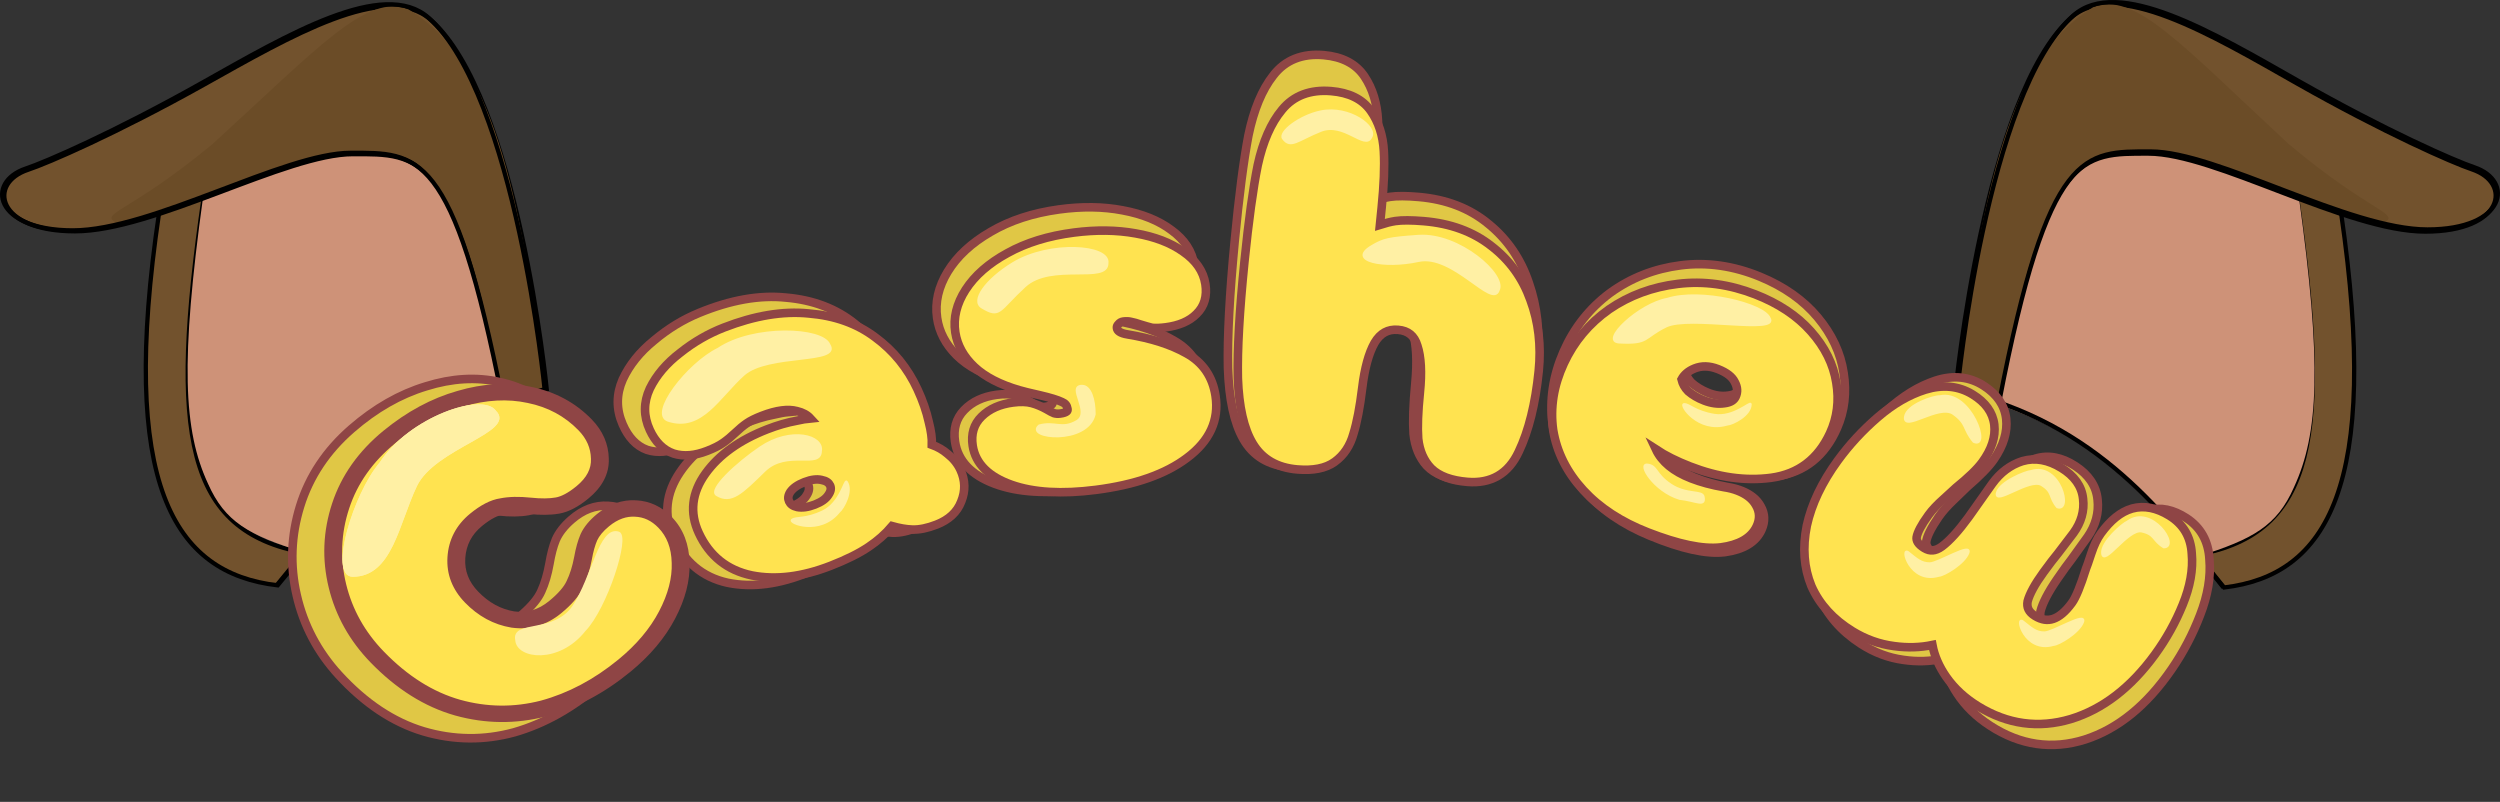 <svg width="1166" height="374" viewBox="0 0 1166 374" fill="none" xmlns="http://www.w3.org/2000/svg">
<rect x="0" y="0" width="1166" height="374" fill="#333333" stroke="none"/>
<path d="M74.189 99.308C55.436 225.952 80.848 267.333 129.509 273L142 257.823C86.581 247.716 78.823 203.243 95.008 92L74.189 99.308Z" fill="#72522D" stroke="black" stroke-width="2"/>
<path d="M1091.89 99.348C1110.39 226.692 1085.33 268.302 1037.32 274L1025 258.739C1079.67 248.576 1087.32 203.858 1071.36 92L1091.89 99.348Z" fill="#72522D" stroke="black" stroke-width="2"/>
<path d="M234 186.82C196.818 200.041 176.532 215.964 141.481 257C116.103 249.12 105.251 242.898 97.563 225.559C85.992 200.754 84.572 168.959 95.221 91.936C146.45 70.412 167.376 66.833 191.254 75.092C210.51 87.211 221.28 119.068 234 186.82Z" fill="#CE9278" stroke="#CE9278"/>
<path d="M932 188.065C969.437 201.429 989.862 217.523 1025.15 259C1050.7 251.036 1061.63 244.746 1069.37 227.221C1081.02 202.15 1082.45 170.012 1071.73 92.161C1020.15 70.405 999.08 66.788 975.039 75.136C955.651 87.386 944.807 119.585 932 188.065Z" fill="#CE9278" stroke="#CE9278"/>
<path d="M200.855 9.219C241.577 45.223 255 181.58 255 181.58C235.416 187 243.48 185.16 235.416 187C212.375 69.924 195.677 71.898 164.573 71.898C133.468 71.898 71.797 107.878 34.966 107.878C-1.866 107.878 -5.783 85.406 13.078 79.183C22.257 76.154 54.181 62.373 95.284 39.4C134.954 17.228 179.951 -9.264 200.855 9.219Z" fill="#72522D" stroke="black" stroke-width="2"/>
<path d="M965.931 8.286C925.37 44.682 912 182.521 912 182.521C931.507 188 923.475 186.14 931.507 188C954.456 69.652 971.088 71.647 1002.07 71.647C1033.05 71.647 1094.48 108.018 1131.16 108.018C1167.85 108.018 1171.75 85.302 1152.97 79.011C1143.82 75.949 1112.03 62.018 1071.08 38.796C1031.57 16.383 986.752 -10.397 965.931 8.286Z" fill="#72522D" stroke="black" stroke-width="2"/>
<path d="M129 273C155.495 240.981 187.29 196.605 255 182" stroke="black" stroke-width="2"/>
<path d="M1037 274C1010.71 241.63 979.173 196.765 912 182" stroke="black" stroke-width="2"/>
<path d="M190.553 4.402C225.107 25.108 241.887 75.463 254 182.064L235.788 186C229.326 173.069 224.039 103.916 195.84 77.491C167.641 51.067 62.483 108.413 54.258 103.916C46.033 99.418 60.133 99.418 98.906 67.371C149.429 21.269 171.077 -3.316 190.553 4.402Z" fill="#6B4C27"/>
<path d="M976.133 3.417C941.75 24.349 925.053 75.255 913 183.021L931.122 187C937.552 173.928 942.813 104.018 970.872 77.305C998.931 50.592 1103.57 108.565 1111.75 104.018C1119.94 99.472 1105.91 99.472 1067.33 67.075C1017.05 20.468 995.512 -4.385 976.133 3.417Z" fill="#6B4C27"/>
<path d="M199.855 8.253C240.577 44.453 254 181.55 254 181.55C234.416 187 242.48 185.15 234.416 187C211.375 69.288 194.677 71.273 163.573 71.273C132.468 71.273 70.797 107.448 33.966 107.448C-2.866 107.448 -6.783 84.854 12.078 78.597C21.257 75.551 53.181 61.696 94.284 38.598C133.954 16.305 178.951 -10.33 199.855 8.253Z" stroke="black" stroke-width="2"/>
<path d="M966.931 7.286C926.37 43.682 913 181.521 913 181.521C932.507 187 924.475 185.14 932.507 187C955.456 68.652 972.088 70.647 1003.07 70.647C1034.05 70.647 1095.48 107.018 1132.16 107.018C1168.85 107.018 1172.75 84.302 1153.97 78.011C1144.82 74.949 1113.03 61.018 1072.08 37.796C1032.57 15.383 987.752 -11.397 966.931 7.286Z" stroke="black" stroke-width="2"/>
<path d="M848.103 277.267L848.112 277.291L848.122 277.315C851.994 286.593 858.595 294.233 867.834 300.234C874.075 304.286 880.722 306.809 887.762 307.768C894.108 308.702 900.252 308.516 906.176 307.193C907.172 312.808 909.389 318.216 912.796 323.407C916.66 329.294 921.797 334.306 928.173 338.447C942.212 347.564 957.018 349.763 972.42 344.919L972.427 344.917L972.434 344.914C987.863 339.941 1001.33 328.905 1012.88 312.077C1018.3 304.186 1022.72 295.76 1026.15 286.802C1029.71 277.635 1031.18 268.977 1030.48 260.856C1030.03 252.482 1026.45 245.986 1019.72 241.616C1013.68 237.697 1007.7 236.339 1001.92 238.042L1001.91 238.045C996.495 239.672 991.569 244.031 987.044 250.622C985.249 253.237 983.718 256.703 982.407 260.941C981.115 265.121 980.33 267.494 980.02 268.227L979.976 268.331L979.944 268.44C977.279 277.528 974.997 283.263 973.15 285.953C969.979 290.573 966.922 293.164 964.064 294.168C961.338 295.126 958.464 294.752 955.256 292.668C953.648 291.624 952.646 290.484 952.099 289.283C951.562 288.104 951.396 286.721 951.702 285.056C952.649 281.318 955.151 276.391 959.389 270.218C962.25 266.049 964.501 262.934 966.15 260.848L966.178 260.812L966.205 260.775L973.661 250.401L973.674 250.383L973.686 250.365C977.411 244.94 978.988 239.153 978.315 233.073C977.724 226.637 974.112 221.387 967.867 217.332C961.643 213.289 955.388 212.006 949.27 213.915L949.244 213.923L949.219 213.931C943.501 215.877 938.753 219.691 934.96 225.216L934.952 225.227L934.945 225.239L923.654 242.171C918.678 249.418 914.36 254.413 910.706 257.304C909.03 258.596 907.535 259.194 906.204 259.308C904.897 259.42 903.54 259.084 902.082 258.137C899.035 256.158 898.191 254.293 898.403 252.548C898.798 250.073 900.592 246.313 904.143 241.14C905.885 238.602 908.267 235.901 911.319 233.039L911.325 233.033L911.331 233.027C914.466 230.036 916.477 228.089 917.323 227.221C923.316 222.052 927.584 217.707 929.982 214.214C934.369 207.824 936.373 201.508 935.685 195.334C934.985 189.059 931.407 183.942 925.317 179.986C918.582 175.613 910.968 174.845 902.692 177.539L902.692 177.539L902.684 177.542C894.857 180.126 887.276 184.818 879.934 191.529C872.643 198.193 866.236 205.546 860.717 213.586C853.116 224.658 848.154 235.678 845.898 246.643L845.894 246.657L845.892 246.672C843.794 257.738 844.505 267.955 848.103 277.267Z" fill="#E0C745" stroke="#8F4545" stroke-width="4"/>
<path d="M724.116 197.877L724.119 197.899L724.123 197.921C725.874 209.15 730.694 219.306 738.533 228.364C746.379 237.43 756.76 244.595 769.609 249.889C784.163 255.887 795.842 258.559 804.451 257.523L804.47 257.521L804.489 257.518C812.982 256.332 819.013 252.961 821.655 246.918C823.258 243.253 823.158 239.642 821.263 236.282C819.571 233.046 816.566 230.652 812.532 228.99C810.501 228.153 808.285 227.556 805.894 227.188C800.063 226.12 794.847 224.63 790.233 222.729C781.378 219.08 775.731 213.954 773.015 207.381C777.651 210.657 783.23 213.627 789.724 216.303C803.282 221.89 816.294 223.864 828.72 222.112L828.73 222.111C841.759 220.209 851.145 212.587 856.816 199.619C860.305 191.638 861.305 183.067 859.861 173.959C858.482 164.63 854.417 155.969 847.749 147.988C841.046 139.966 832.08 133.674 820.925 129.077C808.535 123.972 796.167 122.178 783.853 123.754C771.593 125.323 760.583 129.637 750.864 136.698L750.852 136.706L750.841 136.714C741.291 143.852 734.091 152.972 729.253 164.037C724.345 175.262 722.617 186.553 724.116 197.877ZM806.166 184.487L806.139 184.49L806.113 184.494C803.09 184.959 799.866 184.53 796.399 183.102C793.381 181.858 790.84 180.271 788.749 178.354C787.119 176.577 786.058 174.549 785.549 172.241C786.803 169.725 788.894 167.805 791.967 166.486C795.331 165.051 799.031 165.085 803.22 166.811C807.556 168.597 810.087 170.838 811.253 173.365L811.267 173.396L811.283 173.426C812.671 176.179 812.749 178.659 811.712 181.032C810.916 182.852 809.28 184.091 806.166 184.487Z" fill="#E0C745" stroke="#8F4545" stroke-width="4"/>
<path d="M572.728 171.603L572.728 171.616L572.729 171.629C573.222 186.053 575.558 197.197 579.936 204.832C584.43 212.669 591.627 216.995 601.241 217.836C608.681 218.487 614.766 217.343 619.138 213.998L619.14 213.996C623.556 210.608 626.513 205.841 628.08 199.845C629.776 194.059 631.171 186.301 632.285 176.618L632.285 176.615C633.45 166.364 635.47 158.716 638.237 153.523C639.679 150.924 641.338 149.166 643.162 148.099C644.973 147.04 647.083 146.581 649.578 146.8C652.088 147.019 654.02 147.817 655.498 149.103C656.985 150.397 658.152 152.31 658.906 154.994L658.913 155.021L658.922 155.047C660.654 160.615 661.097 168.557 660.096 179.013C659.167 188.722 658.888 196.495 659.289 202.284L659.292 202.316L659.295 202.348C659.904 208.332 661.921 213.34 665.448 217.237L665.465 217.256L665.483 217.274C669.326 221.307 675.253 223.499 682.872 224.165C688.47 224.655 693.427 223.664 697.621 221.057C701.802 218.459 705.041 214.368 707.416 208.973C712.25 198.287 715.429 184.612 717.018 168.019C718.258 155.061 716.947 143.018 713.047 131.92C709.32 120.807 703.085 111.664 694.342 104.545C685.559 97.2 674.68 92.999 661.805 91.873C656.046 91.369 651.491 91.33 648.233 91.825L648.218 91.827L648.203 91.83C645.982 92.201 643.502 92.853 640.773 93.772L641.631 84.805C642.716 73.473 643.071 63.923 642.678 56.177C642.277 48.27 640.212 41.419 636.407 35.707C632.415 29.714 625.944 26.465 617.402 25.718C607.434 24.846 599.476 27.93 593.901 35.144C588.566 41.893 584.728 51.28 582.272 63.15L582.269 63.165L582.266 63.18C580.012 74.987 577.884 91.388 575.877 112.353C573.476 137.441 572.421 157.203 572.728 171.603Z" fill="#E0C745" stroke="#8F4545" stroke-width="4"/>
<path d="M480.861 187.599L480.833 187.582L480.805 187.565C478.433 186.165 476.079 185.12 473.744 184.451C471.231 183.731 468.203 183.674 464.752 184.144C458.535 184.993 453.454 187.327 449.675 191.258C445.928 195.116 444.573 200.107 445.419 205.95C446.744 215.098 453.194 221.595 463.905 225.618C474.612 229.639 488.187 230.442 504.499 228.217C523.218 225.663 537.886 220.272 548.31 211.885C559.007 203.401 563.654 192.897 561.864 180.535C560.471 170.914 555.823 163.682 547.9 159.083C540.466 154.637 531.073 151.467 519.794 149.509L519.786 149.508L519.778 149.506C517.84 149.186 516.555 148.67 515.757 148.086C515.02 147.546 514.66 146.929 514.548 146.16C514.428 145.328 514.627 144.7 515.184 144.103L515.246 144.037L515.301 143.966C515.944 143.137 516.693 142.714 517.618 142.587C519.055 142.391 520.288 142.46 521.35 142.74L521.394 142.751L521.438 142.761C522.885 143.074 524.249 143.48 525.53 143.976L525.582 143.996L525.634 144.013C528.002 144.785 529.901 145.362 531.317 145.735L531.469 145.775L531.625 145.791C533.365 145.97 535.491 145.865 537.952 145.529C544.291 144.665 549.33 142.457 552.805 138.707C556.558 134.835 557.877 129.751 557.01 123.762C556.07 117.267 552.468 111.82 546.476 107.432C540.495 102.893 532.835 99.809 523.595 98.097C514.504 96.354 504.638 96.224 494.012 97.674C481.705 99.353 471.004 102.843 461.956 108.189C453.114 113.304 446.42 119.475 441.983 126.74L441.98 126.746C437.707 133.801 436.017 141.004 437.072 148.292C438.017 154.818 441.087 160.626 446.167 165.688C451.276 170.778 458.501 174.688 467.691 177.513C469.356 178.055 472.633 178.903 477.44 180.05C482.651 181.327 486.177 182.497 488.171 183.527L488.226 183.555L488.282 183.58C489.803 184.253 490.667 185.369 490.935 187.218C491.05 188.01 490.855 188.387 490.542 188.676C490.112 189.073 489.192 189.521 487.436 189.76C486.244 189.923 485.258 189.843 484.435 189.588C483.608 189.239 482.429 188.594 480.861 187.599Z" fill="#E0C745" stroke="#8F4545" stroke-width="4"/>
<path d="M339.331 271.792L339.344 271.795L339.357 271.797C350.908 274.179 363.499 272.477 377.056 266.891C384.633 263.769 390.749 260.559 395.353 257.245C399.706 254.159 403.456 250.641 406.591 246.691C410.155 247.752 413.414 248.352 416.35 248.453C419.802 248.571 423.675 247.68 427.919 245.931C433.798 243.508 437.833 239.615 439.768 234.223C441.831 228.878 441.716 223.513 439.411 218.241C438.054 215.138 435.991 212.449 433.26 210.179C431.066 208.177 428.525 206.638 425.657 205.558C425.79 202.272 425.278 198.364 424.196 193.882C423.088 188.52 421.277 182.977 418.775 177.256C414.095 166.55 407.351 157.747 398.54 150.891C389.826 143.906 379.191 139.903 366.731 138.815C354.284 137.483 340.69 139.918 325.996 145.973C318.475 149.072 311.485 153.355 305.026 158.81C298.447 164.138 293.562 170.2 290.434 177.005L290.427 177.021L290.42 177.037C287.386 183.963 287.384 190.973 290.427 197.933C293.027 203.878 296.746 207.993 301.742 209.793L301.771 209.803L301.8 209.813C306.626 211.392 311.982 210.834 317.727 208.467C321.024 207.108 323.647 205.733 325.503 204.316C327.426 202.906 329.388 201.181 331.391 199.153C333.286 197.235 335.097 195.65 336.824 194.385C338.474 193.177 340.845 191.912 344.005 190.61C351.149 187.666 356.712 187.003 360.885 188.164L360.913 188.172L360.942 188.179C363.873 188.905 366.092 190.236 367.685 192.184C365.77 192.354 363.52 192.769 360.986 193.377C356.399 194.265 351.674 195.716 346.812 197.72C333.592 203.167 323.654 210.653 317.16 220.247C310.586 229.959 309.451 240.062 313.939 250.326C319.023 261.954 327.513 269.195 339.331 271.792ZM376.166 231.093L376.146 231.124L376.127 231.156C375.022 233.004 372.949 234.681 369.608 236.058C366.295 237.423 363.503 237.764 361.155 237.302C358.987 236.774 357.774 235.737 357.138 234.282C356.502 232.826 356.576 231.259 357.69 229.379C358.979 227.417 361.171 225.704 364.484 224.339C367.825 222.962 370.508 222.68 372.644 223.192L372.681 223.201L372.719 223.208C375.102 223.687 376.343 224.718 376.954 226.116C377.565 227.514 377.467 229.096 376.166 231.093Z" fill="#E0C745" stroke="#8F4545" stroke-width="4"/>
<path d="M239.842 341.548L239.856 341.544L239.871 341.539C253.945 337.48 267.159 330.052 279.512 319.313C288.742 311.289 295.75 302.484 300.488 292.889C305.202 283.345 307.465 274.193 307.165 265.46C306.99 256.637 304.384 249.303 299.198 243.638C294.823 238.859 289.626 236.213 283.654 235.923C277.54 235.514 271.817 237.755 266.547 242.336C263.164 245.277 260.692 248.39 259.252 251.695L259.243 251.715L259.235 251.735C257.994 254.768 257.015 258.503 256.274 262.904C255.385 267.873 254.118 272.122 252.496 275.675L252.489 275.69L252.482 275.705C251.064 278.958 248.155 282.594 243.549 286.598C237.883 291.524 231.712 293.404 224.91 292.417C217.987 291.189 211.794 287.656 206.318 281.674C201.341 276.237 199.096 270.063 199.505 263.052C199.936 255.787 202.85 249.857 208.275 245.141C212.744 241.256 216.546 239.26 219.704 238.778L219.762 238.77L219.819 238.757C223.274 238.028 227.514 237.915 232.586 238.484C237.928 239.084 242.563 239.051 246.443 238.319C250.562 237.542 254.863 235.057 259.335 231.17C265.511 225.801 268.659 219.566 268.401 212.521C268.273 205.58 265.723 199.399 260.824 194.047C253.339 185.87 244.083 180.577 233.111 178.198C222.268 175.713 210.79 176.402 198.724 180.176C186.525 183.844 174.939 190.481 163.964 200.021C152.287 210.172 144.277 222.168 139.991 235.994C135.718 249.776 135.188 263.678 138.405 277.667C141.621 291.653 148.155 304.032 157.989 314.776C170.08 327.985 183.248 336.803 197.509 341.087L197.52 341.091C211.615 345.24 225.738 345.394 239.842 341.548Z" fill="#E0C745" stroke="#8F4545" stroke-width="4"/>
<path d="M844.844 273.343L844.853 273.366L844.863 273.389C848.632 281.91 855.053 288.921 864.035 294.426C870.103 298.144 876.568 300.459 883.417 301.34C889.566 302.194 895.522 302.029 901.27 300.826C902.246 305.965 904.402 310.911 907.702 315.656C911.461 321.06 916.457 325.659 922.656 329.458C936.303 337.82 950.708 339.846 965.71 335.394L965.717 335.392L965.724 335.39C980.752 330.818 993.861 320.675 1005.1 305.224C1010.37 297.978 1014.68 290.241 1018.02 282.017C1021.48 273.596 1022.92 265.637 1022.24 258.171C1021.79 250.46 1018.3 244.489 1011.75 240.476C1005.88 236.882 1000.05 235.624 994.395 237.196L994.384 237.199C989.075 238.704 984.261 242.732 979.851 248.793C978.094 251.209 976.6 254.404 975.324 258.297C974.067 262.133 973.308 264.299 973.011 264.961L972.964 265.065L972.93 265.174C970.341 273.508 968.13 278.741 966.354 281.182C963.284 285.402 960.341 287.746 957.608 288.652C955.003 289.516 952.234 289.186 949.121 287.279C947.564 286.324 946.599 285.285 946.075 284.199C945.562 283.136 945.403 281.893 945.694 280.395C946.608 276.996 949.024 272.5 953.135 266.849C955.915 263.029 958.098 260.177 959.697 258.269L959.727 258.233L959.755 258.196L966.999 248.685L967.013 248.668L967.026 248.65C970.667 243.644 972.21 238.303 971.552 232.698C970.974 226.76 967.445 221.935 961.374 218.214C955.323 214.506 949.225 213.317 943.239 215.079L943.213 215.086L943.187 215.095C937.598 216.889 932.956 220.409 929.251 225.502L929.242 225.513L929.234 225.524L918.266 241.046C913.437 247.683 909.254 252.245 905.725 254.88C904.117 256.05 902.691 256.586 901.425 256.688C900.178 256.789 898.873 256.487 897.462 255.622C894.5 253.808 893.718 252.118 893.915 250.583C894.293 248.35 896.016 244.93 899.463 240.192C901.146 237.879 903.45 235.412 906.409 232.794L906.415 232.788L906.422 232.782C909.459 230.047 911.414 228.261 912.242 227.46C918.064 222.722 922.223 218.728 924.566 215.508C928.846 209.624 930.809 203.798 930.136 198.1C929.451 192.311 925.956 187.607 920.035 183.978C913.482 179.962 906.061 179.251 897.986 181.732L897.986 181.732L897.978 181.734C890.352 184.11 882.967 188.424 875.819 194.589C868.725 200.707 862.492 207.458 857.122 214.839C849.726 225.005 844.895 235.128 842.697 245.203L842.694 245.218L842.691 245.233C840.649 255.401 841.342 264.789 844.844 273.343Z" fill="#FFE350" stroke="#8F4545" stroke-width="4"/>
<path d="M724.401 200.565L724.404 200.587L724.408 200.61C726.114 210.934 730.808 220.258 738.427 228.565C746.053 236.881 756.141 243.448 768.622 248.302C782.758 253.799 794.106 256.25 802.478 255.299L802.497 255.297L802.516 255.295C810.756 254.209 816.701 251.113 819.316 245.47C820.904 242.042 820.794 238.675 818.94 235.57C817.286 232.588 814.36 230.394 810.447 228.873C808.474 228.106 806.322 227.558 803.999 227.221C798.334 226.242 793.266 224.876 788.783 223.133C780.403 219.875 774.997 215.338 772.29 209.57C776.723 212.48 782.023 215.123 788.164 217.511C801.333 222.632 813.976 224.444 826.057 222.836L826.067 222.835C838.751 221.088 847.931 214.072 853.475 202.108C856.885 194.748 857.858 186.85 856.451 178.473C855.106 169.892 851.146 161.937 844.664 154.618C838.148 147.26 829.436 141.491 818.601 137.278C806.567 132.598 794.549 130.952 782.578 132.398C770.659 133.838 759.944 137.796 750.476 144.286L750.464 144.295L750.452 144.303C741.148 150.866 734.127 159.255 729.409 169.436C724.624 179.763 722.94 190.153 724.401 200.565ZM804.255 188.075L804.229 188.078L804.202 188.082C801.275 188.507 798.145 188.116 794.773 186.805C791.841 185.664 789.373 184.209 787.343 182.453C785.779 180.845 784.763 179.018 784.268 176.952C785.462 174.734 787.44 173.023 790.372 171.835C793.612 170.531 797.199 170.554 801.275 172.14C805.494 173.78 807.945 175.834 809.067 178.131L809.082 178.16L809.097 178.189C810.436 180.695 810.494 182.914 809.52 185.016C808.793 186.586 807.281 187.712 804.255 188.075Z" fill="#FFE350" stroke="#8F4545" stroke-width="4"/>
<path d="M577.351 176.426L577.351 176.44L577.351 176.453C577.832 189.699 580.105 199.959 584.382 206.998C588.774 214.226 595.782 218.178 605.094 218.947C612.305 219.542 618.215 218.5 622.479 215.422L622.481 215.42C626.793 212.298 629.696 207.892 631.233 202.342C632.887 197.017 634.245 189.888 635.327 181.006L635.327 181.003C636.457 171.623 638.413 164.65 641.079 159.929C642.461 157.578 644.053 155.985 645.811 155.014C647.563 154.048 649.617 153.623 652.054 153.824C654.506 154.027 656.387 154.763 657.815 155.936C659.247 157.112 660.363 158.841 661.084 161.264L661.092 161.292L661.101 161.319C662.77 166.378 663.203 173.618 662.232 183.186C661.328 192.094 661.056 199.237 661.448 204.566L661.45 204.599L661.454 204.633C662.051 210.17 664.031 214.8 667.476 218.392L667.494 218.41L667.511 218.428C671.257 222.136 677.014 224.139 684.4 224.749C689.825 225.197 694.637 224.293 698.72 221.898C702.8 219.505 705.971 215.73 708.297 210.747C713.009 200.916 716.103 188.347 717.648 173.118C718.857 161.201 717.579 150.122 713.777 139.914C710.143 129.688 704.066 121.289 695.566 114.757C687.027 108.019 676.461 104.172 663.966 103.141C658.373 102.679 653.952 102.644 650.792 103.097L650.778 103.099L650.763 103.101C648.619 103.44 646.227 104.032 643.593 104.867L644.408 96.831C645.463 86.435 645.808 77.665 645.426 70.546C645.034 63.253 643.015 56.934 639.298 51.67C635.397 46.144 629.101 43.177 620.828 42.494C611.176 41.697 603.428 44.506 597.973 51.166C592.763 57.385 589.021 66.029 586.629 76.939L586.625 76.955L586.622 76.971C584.43 87.808 582.361 102.853 580.411 122.076C578.078 145.08 577.051 163.209 577.351 176.426Z" fill="#FFE350" stroke="#8F4545" stroke-width="4"/>
<path d="M488.13 190.905L488.102 190.888L488.073 190.872C485.764 189.587 483.474 188.627 481.206 188.014C478.767 187.354 475.83 187.302 472.483 187.733C466.457 188.509 461.523 190.644 457.843 194.256C454.179 197.815 452.833 202.452 453.667 207.893C454.975 216.416 461.335 222.397 471.722 226.078C482.125 229.765 495.307 230.5 511.148 228.461C529.326 226.121 543.571 221.182 553.7 213.491C564.092 205.714 568.67 196.032 566.913 184.579C565.547 175.671 560.98 168.992 553.259 164.762C546.027 160.682 536.899 157.776 525.946 155.981L525.938 155.98L525.93 155.979C524.041 155.685 522.799 155.21 522.038 154.685C521.343 154.205 521.04 153.686 520.945 153.065C520.842 152.395 520.998 151.878 521.523 151.347L521.585 151.284L521.642 151.216C522.252 150.474 522.977 150.078 523.894 149.96C525.295 149.78 526.499 149.843 527.532 150.1L527.575 150.111L527.618 150.119C529.024 150.407 530.349 150.779 531.593 151.233L531.643 151.252L531.694 151.267C533.995 151.975 535.841 152.504 537.216 152.846L537.362 152.883L537.512 152.897C539.198 153.061 541.26 152.965 543.649 152.657C549.793 151.866 554.687 149.848 558.073 146.401C561.743 142.827 563.052 138.103 562.197 132.532C561.27 126.487 557.719 121.449 551.883 117.416C546.057 113.244 538.609 110.418 529.638 108.849C520.809 107.252 511.228 107.133 500.91 108.461C488.959 110 478.568 113.198 469.78 118.098C461.193 122.785 454.679 128.446 450.356 135.127L450.352 135.133C446.187 141.621 444.521 148.278 445.558 155.035C446.486 161.087 449.502 166.456 454.46 171.117C459.444 175.803 466.478 179.39 475.402 181.979C477.02 182.475 480.204 183.253 484.874 184.304C489.937 185.475 493.361 186.548 495.294 187.49L495.348 187.517L495.404 187.54C496.868 188.15 497.643 189.131 497.887 190.721C497.984 191.355 497.832 191.64 497.548 191.887C497.134 192.247 496.237 192.66 494.521 192.881C493.356 193.031 492.393 192.957 491.593 192.723C490.793 192.405 489.65 191.816 488.13 190.905Z" fill="#FFE350" stroke="#8F4545" stroke-width="4"/>
<path d="M350.708 268.379L350.721 268.382L350.735 268.385C361.969 270.571 374.204 269.008 387.372 263.888C394.732 261.026 400.674 258.084 405.147 255.045C409.374 252.217 413.016 248.994 416.064 245.372C419.526 246.343 422.692 246.893 425.544 246.985C428.902 247.093 432.665 246.275 436.786 244.673C442.489 242.455 446.422 238.886 448.313 233.915C450.329 228.988 450.222 224.019 447.956 219.128C446.622 216.249 444.596 213.757 441.922 211.66C439.805 209.837 437.363 208.435 434.619 207.443C434.726 204.44 434.225 200.888 433.188 196.836C432.109 191.905 430.344 186.81 427.908 181.554C423.345 171.706 416.769 163.607 408.183 157.302C399.685 150.875 389.33 147.203 377.222 146.205C365.122 144.983 351.914 147.217 337.641 152.767C330.335 155.608 323.543 159.534 317.268 164.535C310.876 169.42 306.124 174.982 303.079 181.234L303.072 181.249L303.065 181.264C300.105 187.64 300.094 194.119 303.08 200.563C305.626 206.058 309.279 209.873 314.179 211.539L314.208 211.549L314.238 211.558C318.948 213.013 324.156 212.496 329.732 210.327C332.934 209.082 335.483 207.822 337.286 206.523C339.154 205.23 341.062 203.648 343.009 201.788C344.848 200.031 346.607 198.578 348.285 197.419C349.887 196.311 352.192 195.151 355.262 193.957C362.208 191.256 367.608 190.653 371.644 191.713L371.673 191.72L371.702 191.727C374.424 192.363 376.49 193.502 377.993 195.144C376.163 195.308 374.028 195.683 371.633 196.225C367.177 197.039 362.587 198.369 357.864 200.206C345.023 205.199 335.365 212.061 329.05 220.865C322.654 229.78 321.523 239.1 325.922 248.594C330.894 259.324 339.199 265.993 350.708 268.379ZM386.375 230.809L386.355 230.838L386.335 230.869C385.27 232.551 383.261 234.089 380.011 235.353C376.789 236.605 374.08 236.915 371.811 236.494C369.72 236.013 368.606 235.084 368.026 233.832C367.446 232.581 367.49 231.201 368.565 229.489C369.811 227.701 371.936 226.131 375.157 224.879C378.408 223.615 381.011 223.359 383.072 223.825L383.109 223.834L383.147 223.841C385.455 224.279 386.59 225.207 387.142 226.399C387.695 227.591 387.635 228.983 386.375 230.809Z" fill="#FFE350" stroke="#8F4545" stroke-width="4"/>
<mask id="path-24-outside-1_1_182" maskUnits="userSpaceOnUse" x="117.122" y="153.866" width="231.169" height="213.228" fill="black">
<rect fill="white" x="117.122" y="153.866" width="231.169" height="213.228"/>
<path d="M291.231 310.458C279.415 320.151 266.827 326.815 253.467 330.451C240.126 333.884 226.787 333.748 213.449 330.043C200.011 326.233 187.51 318.369 175.947 306.449C166.615 296.829 160.424 285.76 157.374 273.241C154.323 260.723 154.825 248.295 158.878 235.957C162.932 223.62 170.505 212.901 181.597 203.802C192.087 195.198 203.105 189.259 214.651 185.984C226.095 182.604 236.888 182.013 247.029 184.209C257.291 186.306 265.921 190.962 272.92 198.177C277.383 202.777 279.67 208.036 279.781 213.953C280.012 219.772 277.295 225.005 271.628 229.654C267.408 233.115 263.544 235.158 260.036 235.783C256.528 236.407 252.24 236.451 247.172 235.914C242.105 235.376 237.756 235.47 234.128 236.193C230.518 236.713 226.483 238.802 222.022 242.462C216.355 247.11 213.298 252.997 212.85 260.124C212.421 267.048 214.793 273.176 219.966 278.508C225.545 284.259 231.949 287.736 239.18 288.94C246.429 289.941 253.008 288.018 258.916 283.172C263.498 279.414 266.557 275.872 268.094 272.546C269.751 269.121 271.022 265.074 271.906 260.406C272.612 256.447 273.534 253.156 274.671 250.534C275.928 247.813 278.124 245.166 281.259 242.595C286.082 238.639 291.148 236.831 296.456 237.17C301.664 237.405 306.246 239.561 310.201 243.639C314.867 248.449 317.28 254.73 317.441 262.485C317.722 270.14 315.625 278.244 311.148 286.798C306.672 295.352 300.033 303.239 291.231 310.458Z"/>
</mask>
<path d="M291.231 310.458C279.415 320.151 266.827 326.815 253.467 330.451C240.126 333.884 226.787 333.748 213.449 330.043C200.011 326.233 187.51 318.369 175.947 306.449C166.615 296.829 160.424 285.76 157.374 273.241C154.323 260.723 154.825 248.295 158.878 235.957C162.932 223.62 170.505 212.901 181.597 203.802C192.087 195.198 203.105 189.259 214.651 185.984C226.095 182.604 236.888 182.013 247.029 184.209C257.291 186.306 265.921 190.962 272.92 198.177C277.383 202.777 279.67 208.036 279.781 213.953C280.012 219.772 277.295 225.005 271.628 229.654C267.408 233.115 263.544 235.158 260.036 235.783C256.528 236.407 252.24 236.451 247.172 235.914C242.105 235.376 237.756 235.47 234.128 236.193C230.518 236.713 226.483 238.802 222.022 242.462C216.355 247.11 213.298 252.997 212.85 260.124C212.421 267.048 214.793 273.176 219.966 278.508C225.545 284.259 231.949 287.736 239.18 288.94C246.429 289.941 253.008 288.018 258.916 283.172C263.498 279.414 266.557 275.872 268.094 272.546C269.751 269.121 271.022 265.074 271.906 260.406C272.612 256.447 273.534 253.156 274.671 250.534C275.928 247.813 278.124 245.166 281.259 242.595C286.082 238.639 291.148 236.831 296.456 237.17C301.664 237.405 306.246 239.561 310.201 243.639C314.867 248.449 317.28 254.73 317.441 262.485C317.722 270.14 315.625 278.244 311.148 286.798C306.672 295.352 300.033 303.239 291.231 310.458Z" fill="#FFE350"/>
<path d="M253.467 330.451L254.622 334.142L254.652 334.134L254.682 334.126L253.467 330.451ZM213.449 330.043L212.259 333.704L212.27 333.707L212.282 333.71L213.449 330.043ZM157.374 273.241L153.313 274.046L153.313 274.046L157.374 273.241ZM158.878 235.957L162.863 237.098L162.863 237.098L158.878 235.957ZM214.651 185.984L215.91 189.646L215.933 189.64L215.956 189.633L214.651 185.984ZM247.029 184.209L246.113 187.938L246.138 187.943L246.164 187.949L247.029 184.209ZM279.781 213.953L275.62 213.983L275.62 214.02L275.622 214.058L279.781 213.953ZM260.036 235.783L259.209 232.021L259.209 232.021L260.036 235.783ZM234.128 236.193L234.809 239.978L234.928 239.961L235.045 239.938L234.128 236.193ZM212.85 260.124L208.695 259.867L208.695 259.87L212.85 260.124ZM239.18 288.94L238.476 292.71L238.538 292.721L238.601 292.729L239.18 288.94ZM268.094 272.546L264.289 270.959L264.275 270.989L264.261 271.018L268.094 272.546ZM271.906 260.406L276.006 261.099L276.01 261.08L276.013 261.062L271.906 260.406ZM274.671 250.534L270.838 249.006L270.82 249.045L270.803 249.085L274.671 250.534ZM296.456 237.17L296.207 240.992L296.25 240.995L296.292 240.997L296.456 237.17ZM317.441 262.485L313.28 262.521L313.281 262.55L313.282 262.578L317.441 262.485ZM311.148 286.798L307.396 285.109L307.396 285.109L311.148 286.798ZM288.446 307.587C277.02 316.96 264.955 323.319 252.252 326.776L254.682 334.126C268.7 330.311 281.811 323.341 294.016 313.329L288.446 307.587ZM252.311 326.761C239.73 329.998 227.196 329.871 214.617 326.376L212.282 333.71C226.377 337.626 240.522 337.77 254.622 334.142L252.311 326.761ZM214.64 326.382C202.086 322.824 190.209 315.426 179.039 303.912L172.854 308.986C184.81 321.311 197.935 329.643 212.259 333.704L214.64 326.382ZM179.039 303.912C170.184 294.784 164.328 284.311 161.434 272.437L153.313 274.046C156.521 287.209 163.046 298.875 172.854 308.986L179.039 303.912ZM161.434 272.437C158.542 260.57 159.014 248.812 162.863 237.098L154.894 234.816C150.635 247.778 150.104 260.876 153.313 274.046L161.434 272.437ZM162.863 237.098C166.683 225.471 173.818 215.339 184.382 206.674L178.812 200.931C167.192 210.463 159.181 221.768 154.894 234.816L162.863 237.098ZM184.382 206.674C194.504 198.371 205.015 192.736 215.91 189.646L213.391 182.321C201.194 185.781 189.67 192.025 178.812 200.931L184.382 206.674ZM215.956 189.633C226.799 186.431 236.819 185.925 246.113 187.938L247.946 180.48C236.957 178.1 225.391 178.778 213.346 182.335L215.956 189.633ZM246.164 187.949C255.569 189.871 263.419 194.107 269.827 200.713L276.013 195.64C268.424 187.817 259.013 182.741 247.895 180.469L246.164 187.949ZM269.827 200.713C273.646 204.65 275.527 209.027 275.62 213.983L283.942 213.924C283.813 207.045 281.12 200.904 276.013 195.64L269.827 200.713ZM275.622 214.058C275.799 218.507 273.801 222.715 268.843 226.783L274.413 232.525C280.788 227.296 284.226 221.036 283.94 213.849L275.622 214.058ZM268.843 226.783C264.881 230.032 261.679 231.581 259.209 232.021L260.863 239.544C265.409 238.735 269.934 236.199 274.413 232.525L268.843 226.783ZM259.209 232.021C256.252 232.547 252.419 232.617 247.61 232.107L246.735 239.72C252.062 240.284 256.804 240.267 260.863 239.544L259.209 232.021ZM247.61 232.107C242.244 231.539 237.414 231.61 233.21 232.448L235.045 239.938C238.099 239.329 241.965 239.214 246.735 239.72L247.61 232.107ZM233.447 232.407C228.699 233.091 223.947 235.727 219.237 239.591L224.807 245.333C229.019 241.878 232.338 240.334 234.809 239.978L233.447 232.407ZM219.237 239.591C212.74 244.92 209.205 251.753 208.695 259.867L217.005 260.382C217.391 254.242 219.971 249.3 224.807 245.333L219.237 239.591ZM208.695 259.87C208.201 267.842 210.979 274.968 216.874 281.045L223.059 275.971C218.608 271.383 216.641 266.253 217.005 260.378L208.695 259.87ZM216.874 281.045C222.988 287.348 230.2 291.332 238.476 292.71L239.883 285.171C233.699 284.141 228.102 281.17 223.059 275.971L216.874 281.045ZM238.601 292.729C247.183 293.914 254.968 291.566 261.701 286.043L256.131 280.301C251.048 284.471 245.676 285.968 239.759 285.152L238.601 292.729ZM261.701 286.043C266.506 282.102 270.055 278.122 271.926 274.074L264.261 271.018C263.058 273.622 260.489 276.726 256.131 280.301L261.701 286.043ZM271.898 274.132C273.724 270.359 275.078 265.999 276.006 261.099L267.806 259.713C266.966 264.15 265.778 267.883 264.289 270.959L271.898 274.132ZM276.013 261.062C276.689 257.271 277.547 254.268 278.538 251.983L270.803 249.085C269.52 252.044 268.535 255.623 267.799 259.75L276.013 261.062ZM278.503 252.062C279.461 249.987 281.228 247.776 284.044 245.466L278.474 239.724C275.02 242.557 272.395 245.638 270.838 249.006L278.503 252.062ZM284.044 245.466C288.233 242.03 292.248 240.739 296.207 240.992L296.706 233.348C290.047 232.922 283.93 235.248 278.474 239.724L284.044 245.466ZM296.292 240.997C300.224 241.174 303.794 242.758 307.109 246.176L313.294 241.102C308.697 236.364 303.104 233.635 296.621 233.343L296.292 240.997ZM307.109 246.176C310.972 250.158 313.134 255.488 313.28 262.521L321.602 262.448C321.427 253.973 318.763 246.739 313.294 241.102L307.109 246.176ZM313.282 262.578C313.535 269.483 311.652 276.976 307.396 285.109L314.901 288.487C319.598 279.513 321.909 270.796 321.601 262.391L313.282 262.578ZM307.396 285.109C303.186 293.153 296.902 300.651 288.446 307.587L294.016 313.329C303.164 305.826 310.158 297.55 314.901 288.487L307.396 285.109Z" fill="#8F4545" mask="url(#path-24-outside-1_1_182)"/>
<path d="M177.5 216C191 195 225.167 183.298 231 192C240.217 201.124 202.476 208.748 194 226.5C185.524 244.252 182.5 268.5 164.5 268.5C153.893 268.5 165.04 230.704 177.5 216Z" fill="#FFF0A4" stroke="#FFF0A4"/>
<path d="M177.5 216C191 195 225.167 183.298 231 192C240.217 201.124 202.476 208.748 194 226.5C185.524 244.252 182.5 268.5 164.5 268.5C153.893 268.5 165.04 230.704 177.5 216Z" fill="#FFF0A4" stroke="#FFF0A4"/>
<path d="M272.668 293.983C260.474 309.386 241.27 306.736 240.819 298.564C238.851 289.511 258.672 296.123 267.566 282.643C276.46 269.163 279.834 245.62 288.505 248.437C293.614 250.097 282.655 283.669 272.668 293.983Z" fill="#FFF0A4" stroke="#FFF0A4"/>
<path d="M354.609 208.678C368.913 199.006 384.226 203.158 382.83 210.471C382.537 218.841 367.038 209.354 356.497 219.648C345.956 229.941 341.064 234.944 334.267 230.86C330.262 228.454 343.824 215.97 354.609 208.678Z" fill="#FFF0A4" stroke="#FFF0A4"/>
<path d="M472.5 122.738C489.501 112.39 517.739 114.316 516.484 122.738C516.656 132.461 490.327 122.19 478 133.5C465.673 144.81 466.605 148.566 457.976 143.38C452.89 140.325 459.682 130.539 472.5 122.738Z" fill="#FFF0A4" stroke="#FFF0A4"/>
<path d="M616 52C629.245 49.238 642.744 59.28 639.441 64.101C636.59 69.999 626.76 56.701 616 61C605.24 65.299 601.957 69.474 598.404 64.584C596.31 61.702 606.014 54.083 616 52Z" fill="#FFF0A4" stroke="#FFF0A4"/>
<path d="M661.568 110.026C680.397 108.7 702.664 128.268 698.956 135.322C696.173 144.235 677.696 118.187 661.568 121.687C645.441 125.187 628.224 121.687 639.724 114.858C645.239 111.583 647.372 111.025 661.568 110.026Z" fill="#FFF0A4" stroke="#FFF0A4"/>
<path d="M510.527 193.192C507.24 207.553 477.669 204.47 484.669 198.47C492.169 196.47 495.141 200.486 502.169 196.47C509.197 192.454 497.411 179.97 504.669 179.97C508.669 179.97 510.527 186.47 510.527 193.192Z" fill="#FFF0A4" stroke="#FFF0A4"/>
<path d="M904.788 184.834C919.193 181.744 928.896 209.847 920.5 206.039C915.518 200.087 917.61 197.672 911 193C904.39 188.328 887.648 201.708 888.5 194.5C889.18 188.747 902.032 184.68 904.788 184.834Z" fill="#FFF0A4" stroke="#FFF0A4"/>
<path d="M947.317 219.717C960.827 215.521 966.775 238.986 959.486 236.546C955.547 231.881 957.714 229.56 952.151 226.181C946.588 222.801 929.865 236.204 931.397 229.837C932.621 224.754 944.81 219.87 947.317 219.717Z" fill="#FFF0A4" stroke="#FFF0A4"/>
<path d="M992.222 243.306C1003.63 234.94 1016.89 255.191 1009.21 255.256C1003.96 252.128 1005.26 249.228 998.897 247.844C992.537 246.459 981.088 264.577 980.464 258.057C979.966 252.854 989.901 244.267 992.222 243.306Z" fill="#FFF0A4" stroke="#FFF0A4"/>
<path d="M957.734 300.753C944.154 304.713 939.56 286.759 943.53 289.88C947.5 293 949.5 295 953.5 295C957.5 295 973.483 284.805 971.48 290.155C969.647 295.051 960.244 300.643 957.734 300.753Z" fill="#FFF0A4" stroke="#FFF0A4"/>
<path d="M904.254 268.514C890.673 272.473 886.08 254.52 890.05 257.64C894.02 260.76 896.02 262.76 900.02 262.76C904.02 262.76 920.003 252.565 918 257.915C916.166 262.811 906.764 268.404 904.254 268.514Z" fill="#FFF0A4" stroke="#FFF0A4"/>
<path d="M805.5 198C791.919 201.96 783 188.5 785.5 188.5C788 188.5 790.5 192 799.5 193.5C808.5 195 816.5 187 816.5 188.5C816.5 193.728 808.009 197.89 805.5 198Z" fill="#FFF0A4" stroke="#FFF0A4"/>
<path d="M783.297 232.606C771.5 229 763.63 216.184 768.344 216.715C773.057 217.247 771.797 221.078 779.208 226.026C786.619 230.973 793.887 228.666 794.515 231.624C795.6 236.727 791 233.448 783.297 232.606Z" fill="#FFF0A4" stroke="#FFF0A4"/>
<path d="M391.289 238.753C382.435 249.786 367.409 243.876 369.457 242.442C371.505 241.008 375.561 242.441 383.793 238.508C392.026 234.575 393.99 223.433 394.851 224.662C397.849 228.944 393.282 237.223 391.289 238.753Z" fill="#FFF0A4" stroke="#FFF0A4"/>
<path d="M334.983 162.694C351.487 151.627 383.728 152.948 386.771 160.745C392.645 169.791 358.251 164.581 346.839 174.761C335.426 184.941 327.236 201.25 311.669 196.192C302.495 193.211 320.826 169.598 334.983 162.694Z" fill="#FFF0A4" stroke="#FFF0A4"/>
<path d="M777.714 139.401C793.225 134.452 822.75 141.878 825.277 148.297C830.359 156.212 787.852 146.939 777.041 152.245C766.23 157.552 769.275 160.445 755.199 159.707C745.963 159.223 764.497 141.718 777.714 139.401Z" fill="#FFF0A4" stroke="#FFF0A4"/>
</svg>
